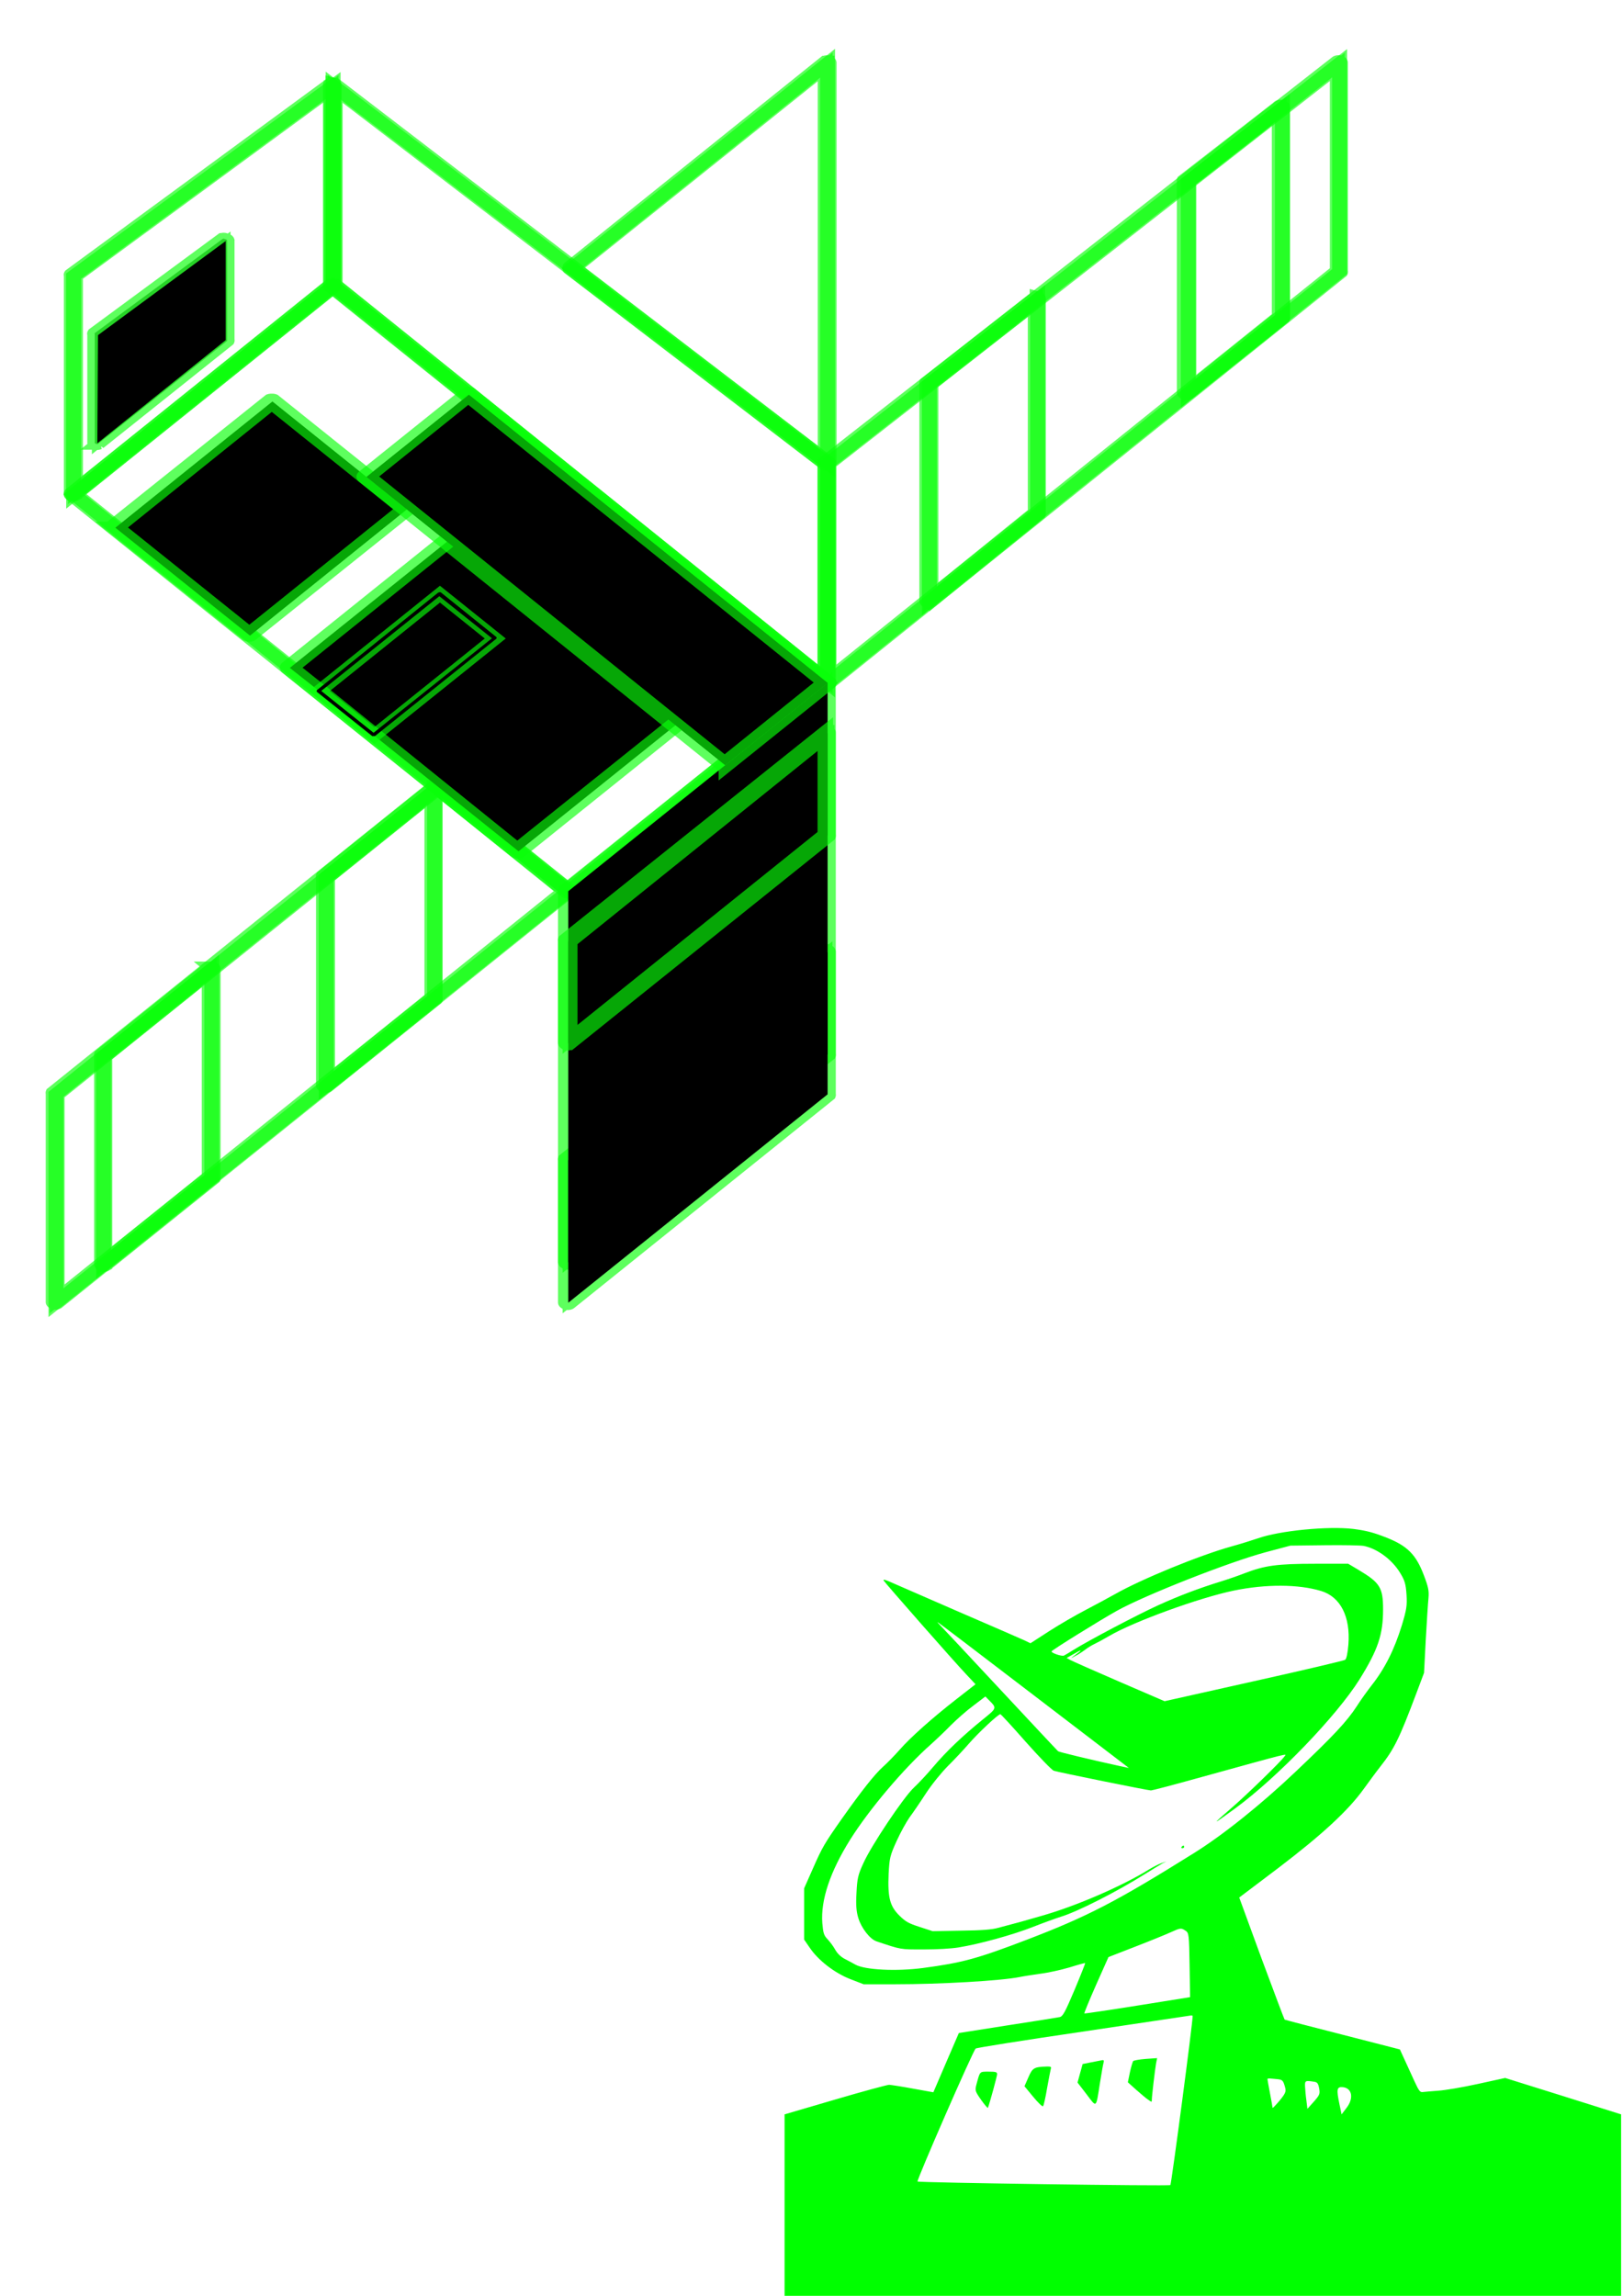 <?xml version="1.0" encoding="UTF-8" standalone="no"?>

            <svg width="210mm" height="297mm" viewBox="0 0 210 297" id="satellite-svg" Created="Frank-Pound"
                Company="AstroSec" inkscape:version="1.1.1 (c3084ef, 2021-09-22)"
                sodipodi:docname="3u-final-with-ground-tracking_green.svg" version="1.1"
                xmlns:inkscape="http://www.inkscape.org/namespaces/inkscape"
                xmlns:sodipodi="http://sodipodi.sourceforge.net/DTD/sodipodi-0.dtd" xmlns="http://www.w3.org/2000/svg"
                xmlns:svg="http://www.w3.org/2000/svg">
                <sodipodi:namedview inkscape:current-layer="satellite-svg" pagecolor="#020000"
                    inkscape:zoom="0.50511364" inkscape:cx="383.08211" inkscape:cy="562.24972"
                    inkscape:window-width="1210" inkscape:window-height="852" inkscape:window-x="52"
                    inkscape:window-y="26" inkscape:window-maximized="0" id="namedview9640" bordercolor="#666666"
                    borderopacity="1.0" inkscape:pageshadow="2" inkscape:pageopacity="0.0" inkscape:pagecheckerboard="0"
                    inkscape:document-units="mm" />
                <defs id="defs9642" />
                <g id="layer1" transform="matrix(-1.929,0,0,-1.533,241.803,231.551)">
                    <polygon class="cls-18" points="184.03,99.6 184.03,115.54 152.74,85.45 152.74,67.98 "
                        id="polygon17204" transform="matrix(1.06,0,0,1.06,-92.065,21.352)"
                        style="opacity:0.653;mix-blend-mode:normal;fill:none;fill-opacity:1;stroke:#0aff0a;stroke-width:0.943;stroke-linecap:square;stroke-linejoin:miter;stroke-miterlimit:4;stroke-dasharray:none;stroke-opacity:1;paint-order:fill markers stroke" />
                    <path class="cls-20"
                        d="m 103.018,143.978 a 0.17,0.17 0 0 1 -0.095,0 L 69.78,112.044 a 0.138,0.138 0 0 1 0,-0.095 V 93.448 a 0.138,0.138 0 0 1 0.233,-0.095 l 33.175,33.525 a 0.17,0.17 0 0 1 0,0.095 v 16.9 a 0.117,0.117 0 0 1 -0.074,0.117 z M 70.002,111.896 102.869,143.544 V 127.004 L 70.002,93.745 Z"
                        id="path17206"
                        style="opacity:0.653;mix-blend-mode:normal;fill:none;fill-opacity:1;stroke:#0aff0a;stroke-width:1;stroke-linecap:square;stroke-linejoin:miter;stroke-miterlimit:4;stroke-dasharray:none;stroke-opacity:1;paint-order:fill markers stroke" />
                    <polygon class="cls-18"
                        points="172.3,54.58 181.43,63.79 184.91,67.33 186.77,69.18 189.29,71.75 197.81,80.34 200.44,83 184.03,99.6 152.74,67.98 169.15,51.4 "
                        id="satellite-top-bus" transform="matrix(1.06,0,0,1.06,-92.065,21.352)"
                        style="opacity:0.653;mix-blend-mode:normal;fill:none;fill-opacity:1;stroke:#0aff0a;stroke-width:0.943;stroke-linecap:square;stroke-linejoin:miter;stroke-miterlimit:4;stroke-dasharray:none;stroke-opacity:1;paint-order:fill markers stroke" />
                    <path class="cls-20"
                        d="m 103.018,127.078 a 0.17,0.17 0 0 1 -0.095,0 L 69.78,93.522 a 0.159,0.159 0 0 1 0,-0.191 L 87.178,75.753 a 0.138,0.138 0 0 1 0.191,0 l 33.175,33.503 a 0.138,0.138 0 0 1 0,0.191 l -17.398,17.6 a 0.148,0.148 0 0 1 -0.127,0.032 z M 70.066,93.448 103.018,126.76 120.257,109.351 87.273,76.028 Z"
                        id="satellite-bus-line"
                        style="opacity:0.653;mix-blend-mode:normal;fill:none;fill-opacity:1;stroke:#0aff0a;stroke-width:1;stroke-linecap:square;stroke-linejoin:miter;stroke-miterlimit:4;stroke-dasharray:none;stroke-opacity:1;paint-order:fill markers stroke" />
                    <path class="cls-20"
                        d="m 103.018,143.978 v 0 a 0.127,0.127 0 0 1 -0.085,-0.117 v -16.911 a 0.191,0.191 0 0 1 0,-0.095 l 17.409,-17.6 a 0.117,0.117 0 0 1 0.138,0 0.138,0.138 0 0 1 0.085,0.127 v 18.427 a 0.106,0.106 0 0 1 0,0.095 l -17.409,16.073 a 0.117,0.117 0 0 1 -0.138,0 z m 0.127,-16.964 v 16.54 l 17.144,-15.819 v -18.024 z"
                        id="path17214"
                        style="opacity:0.653;mix-blend-mode:normal;fill:none;fill-opacity:1;stroke:#0aff0a;stroke-width:1;stroke-linecap:square;stroke-linejoin:miter;stroke-miterlimit:4;stroke-dasharray:none;stroke-opacity:1;paint-order:fill markers stroke" />



                    <polygon class="cls-18" points="200.45,83 200.45,100.38 184.03,115.54 184.03,99.6 "
                        id="polygon17212" transform="matrix(1.06,0,0,1.06,-92.065,21.352)"
                        style="opacity:0.653;mix-blend-mode:normal;fill:none;stroke:#0aff0a;stroke-width:0.943;stroke-linecap:square;stroke-linejoin:miter;stroke-miterlimit:4;stroke-dasharray:none;stroke-opacity:1;paint-order:fill markers stroke" />
                    <path
                        d="m 110.259,130.853 h -0.053 a 0.127,0.127 0 0 1 -0.085,-0.117 v -8.376 a 0.127,0.127 0 0 1 0,-0.085 l 8.652,-8.683 a 0.148,0.148 0 0 1 0.148,0 0.117,0.117 0 0 1 0.074,0.117 v 9.129 a 0.106,0.106 0 0 1 0,0.095 l -8.567,7.941 a 0.117,0.117 0 0 1 -0.17,-0.02 z m 0.127,-8.482 v 7.994 l 8.302,-7.687 v -8.747 z"
                        id="satellite-radio-line" class="cls-20"
                        style="opacity:0.653;mix-blend-mode:normal;fill:#0a410a;fill-opacity:1;stroke:#0aff0a;stroke-width:1;stroke-linecap:square;stroke-linejoin:miter;stroke-miterlimit:4;stroke-dasharray:none;stroke-opacity:1;paint-order:fill markers stroke" />



                    <path class="cls-20"
                        d="m 69.875,93.554 v 0 A 0.117,0.117 0 0 1 69.79,93.437 V 58.704 a 0.17,0.17 0 0 1 0,-0.095 L 87.189,41.019 a 0.127,0.127 0 0 1 0.148,0 0.127,0.127 0 0 1 0.085,0.117 v 34.712 a 0.191,0.191 0 0 1 0,0.095 l -17.451,17.579 a 0.127,0.127 0 0 1 -0.095,0.032 z m 0.138,-34.797 V 93.108 L 87.114,75.795 v -34.362 z"
                        id="solar-panel-top-line"
                        style="opacity:0.653;mix-blend-mode:normal;fill:none;stroke:#0aff0a;stroke-width:1;stroke-linecap:square;stroke-linejoin:miter;stroke-miterlimit:4;stroke-dasharray:none;stroke-opacity:1;paint-order:fill markers stroke" />

                    <polygon class="cls-18"
                        points="143.01,95.02 142.16,95.87 132.44,105.42 131.26,106.58 121.54,116.14 120.34,117.32 120.34,100.73 132.44,88.5 142.16,78.68 143.01,77.81 152.74,67.98 152.74,85.45 "
                        id="solar-panel-left" transform="matrix(1.06,0,0,1.06,-92.065,21.352)"
                        style="opacity:0.653;mix-blend-mode:normal;fill:none;stroke:#0aff0a;stroke-width:0.943;stroke-linecap:square;stroke-linejoin:miter;stroke-miterlimit:4;stroke-dasharray:none;stroke-opacity:1;paint-order:fill markers stroke" />
                    <path class="cls-20"
                        d="m 35.523,145.876 v 0 a 0.138,0.138 0 0 1 -0.085,-0.127 V 128.149 a 0.138,0.138 0 0 1 0,-0.095 L 69.79,93.331 a 0.148,0.148 0 0 1 0.148,0 0.138,0.138 0 0 1 0.085,0.127 v 18.491 a 0.138,0.138 0 0 1 0,0.095 L 35.672,145.834 a 0.127,0.127 0 0 1 -0.148,0.043 z m 0.127,-17.674 v 17.197 L 69.748,111.896 V 93.745 Z"
                        id="solar-panel-left-line"
                        style="opacity:0.653;mix-blend-mode:normal;fill:none;stroke:#0aff0a;stroke-width:1;stroke-linecap:square;stroke-linejoin:miter;stroke-miterlimit:4;stroke-dasharray:none;stroke-opacity:1;paint-order:fill markers stroke" />
                    <polygon class="cls-18"
                        points="200.44,36.38 193.59,43.3 181.4,55.62 177.37,59.69 170.68,52.94 169.15,51.4 170.68,49.85 192.19,28.11 193.59,26.7 200.44,19.78 201.57,18.64 201.57,35.23 "
                        id="solar-panel-right" transform="matrix(1.06,0,0,1.06,-92.065,21.352)"
                        style="opacity:0.653;mix-blend-mode:normal;fill:none;stroke:#0aff0a;stroke-width:0.943;stroke-linecap:square;stroke-linejoin:miter;stroke-miterlimit:4;stroke-dasharray:none;stroke-opacity:1;paint-order:fill markers stroke" />
                    <path class="cls-20"
                        d="m 95.989,84.764 h -0.095 l -8.715,-8.789 a 0.138,0.138 0 0 1 0,-0.191 L 121.551,41.051 a 0.127,0.127 0 0 1 0.148,0 0.127,0.127 0 0 1 0.085,0.117 v 17.6 a 0.159,0.159 0 0 1 0,0.095 L 96.126,84.796 a 0.148,0.148 0 0 1 -0.138,-0.032 z m -8.482,-8.917 8.482,8.598 25.531,-25.795 V 41.433 Z"
                        id="solar-panel-right-line"
                        style="opacity:0.653;mix-blend-mode:normal;fill:none;stroke:#0aff0a;stroke-width:1;stroke-linecap:square;stroke-linejoin:miter;stroke-miterlimit:4;stroke-dasharray:none;stroke-opacity:1;paint-order:fill markers stroke" />
                    <polygon class="cls-18" points="168.91,101 152.74,85.45 152.74,117.32 " id="sensor-door"
                        transform="matrix(1.06,0,0,1.06,-92.065,21.352)"
                        style="opacity:0.653;mix-blend-mode:normal;fill:none;stroke:#0aff0a;stroke-width:0.943;stroke-linecap:square;stroke-linejoin:miter;stroke-miterlimit:4;stroke-dasharray:none;stroke-opacity:1;paint-order:fill markers stroke" />
                    <path class="cls-20"
                        d="m 69.875,145.876 h -0.053 a 0.159,0.159 0 0 1 -0.085,-0.127 v -33.8 a 0.127,0.127 0 0 1 0.085,-0.117 0.127,0.127 0 0 1 0.148,0 l 17.144,16.508 a 0.095,0.095 0 0 1 0,0.085 0.106,0.106 0 0 1 0,0.095 l -17.133,17.314 a 0.127,0.127 0 0 1 -0.106,0.043 z m 0.127,-33.62 v 33.143 l 16.826,-16.964 z"
                        id="sensor-door-line"
                        style="opacity:0.653;mix-blend-mode:normal;fill:none;stroke:#0aff0a;stroke-width:1;stroke-linecap:square;stroke-linejoin:miter;stroke-miterlimit:4;stroke-dasharray:none;stroke-opacity:1;paint-order:fill markers stroke" />
                    <path class="cls-20"
                        d="m 69.875,70.854 v 0 a 0.138,0.138 0 0 1 -0.085,-0.127 v -8.641 a 0.17,0.17 0 0 1 0,-0.095 l 17.398,-17.568 a 0.148,0.148 0 0 1 0.148,0 0.127,0.127 0 0 1 0.085,0.117 v 8.62 a 0.191,0.191 0 0 1 0,0.095 L 69.97,70.811 a 0.138,0.138 0 0 1 -0.095,0.042 z m 0.138,-8.715 v 8.259 L 87.114,53.085 v -8.238 z"
                        id="path17238"
                        style="opacity:0.653;mix-blend-mode:normal;fill:none;stroke:#0aff0a;stroke-width:1;stroke-linecap:square;stroke-linejoin:miter;stroke-miterlimit:4;stroke-dasharray:none;stroke-opacity:1;paint-order:fill markers stroke" />



                    <polygon class="cls-18" points="152.74,67.98 175.44,90.92 181.92,84.38 159.22,61.44 "
                        id="satellite-obc" transform="matrix(1.06,0,0,1.06,-92.065,21.352)" />

                    <polygon class="cls-18" points="179.36,81.8 189.29,71.75 197.81,80.34 187.87,90.39 "
                        id="satellite-adcs" transform="matrix(1.06,0,0,1.06,-92.065,21.352)" />

                    <polygon class="cls-18" points="198.95,87.06 198.91,95.67 190.83,103.16 190.83,95.27 " id="receiver"
                        transform="matrix(1.06,0,0,1.06,-92.065,21.352)" />

                    <polygon class="cls-18" points="152.74,46.56 152.74,38.42 169.15,21.85 169.15,29.98 "
                        id="reaction-wheel" transform="matrix(1.06,0,0,1.06,-92.065,21.352)" />

                    <polygon class="cls-18" points="152.74,67.98 152.74,35.23 169.15,18.64 169.15,51.4 " id="battery"
                        transform="matrix(1.06,0,0,1.06,-92.065,21.352)" />

                    <polygon class="cls-18" points="152.74,64 152.74,55.86 169.15,39.29 169.15,47.42 "
                        id="delta-battery" transform="matrix(1.06,0,0,1.06,-92.065,21.352)" />



                    <path class="cls-20"
                        d="m 69.875,89.345 v 0 a 0.138,0.138 0 0 1 -0.085,-0.127 v -8.641 a 0.17,0.17 0 0 1 0,-0.095 l 17.398,-17.557 a 0.127,0.127 0 0 1 0.148,0 0.127,0.127 0 0 1 0.085,0.117 v 8.62 a 0.159,0.159 0 0 1 0,0.095 l -17.451,17.547 a 0.138,0.138 0 0 1 -0.095,0.042 z m 0.138,-8.715 v 8.259 L 87.114,71.575 v -8.238 z"
                        id="path17242"
                        style="opacity:0.653;mix-blend-mode:normal;fill:none;stroke:#0aff0a;stroke-width:1;stroke-linecap:square;stroke-linejoin:miter;stroke-miterlimit:4;stroke-dasharray:none;stroke-opacity:1;paint-order:fill markers stroke" />
                    <polygon class="cls-18" points="191.71,45.2 191.71,28.6 198.56,21.68 198.56,38.27 "
                        id="polygon17244" transform="matrix(1.06,0,0,1.06,-92.065,21.352)"
                        style="opacity:0.653;mix-blend-mode:normal;fill:none;stroke:#0aff0a;stroke-width:0.943;stroke-linecap:square;stroke-linejoin:miter;stroke-miterlimit:4;stroke-dasharray:none;stroke-opacity:1;paint-order:fill markers stroke" />
                    <path class="cls-20"
                        d="m 111.192,69.402 h -0.053 a 0.117,0.117 0 0 1 -0.085,-0.117 V 51.674 a 0.191,0.191 0 0 1 0,-0.095 l 7.263,-7.337 a 0.127,0.127 0 0 1 0.148,0 0.148,0.148 0 0 1 0.074,0.127 v 17.6 a 0.117,0.117 0 0 1 0,0.085 l -7.263,7.347 a 0.17,0.17 0 0 1 -0.085,0 z m 0.127,-17.674 v 17.229 l 6.998,-7.082 V 44.677 Z"
                        id="path17246"
                        style="opacity:0.653;mix-blend-mode:normal;fill:none;stroke:#0aff0a;stroke-width:1;stroke-linecap:square;stroke-linejoin:miter;stroke-miterlimit:4;stroke-dasharray:none;stroke-opacity:1;paint-order:fill markers stroke" />
                    <polygon class="cls-18" points="123.96,113.76 123.96,97.06 129.92,91.04 129.92,107.9 "
                        id="polygon17248" transform="matrix(1.06,0,0,1.06,-92.065,21.352)"
                        style="opacity:0.653;mix-blend-mode:normal;fill:none;stroke:#0aff0a;stroke-width:0.943;stroke-linecap:square;stroke-linejoin:miter;stroke-miterlimit:4;stroke-dasharray:none;stroke-opacity:1;paint-order:fill markers stroke" />
                    <path class="cls-20"
                        d="m 39.404,142.102 v 0 a 0.127,0.127 0 0 1 -0.085,-0.127 v -17.716 a 0.117,0.117 0 0 1 0,-0.085 l 6.361,-6.361 a 0.127,0.127 0 0 1 0.148,0 0.138,0.138 0 0 1 0.085,0.117 v 17.823 a 0.159,0.159 0 0 1 0,0.095 l -6.361,6.213 a 0.095,0.095 0 0 1 -0.148,0.042 z m 0.138,-17.78 v 17.335 l 6.065,-5.959 V 118.204 Z"
                        id="path17250"
                        style="opacity:0.653;mix-blend-mode:normal;fill:none;stroke:#0aff0a;stroke-width:1;stroke-linecap:square;stroke-linejoin:miter;stroke-miterlimit:4;stroke-dasharray:none;stroke-opacity:1;paint-order:fill markers stroke" />
                    <polygon class="cls-18" points="139.45,98.53 139.45,81.47 146.3,74.5 146.3,91.79 " id="polygon17252"
                        transform="matrix(1.06,0,0,1.06,-92.065,21.352)"
                        style="opacity:0.653;mix-blend-mode:normal;fill:none;stroke:#0aff0a;stroke-width:0.943;stroke-linecap:square;stroke-linejoin:miter;stroke-miterlimit:4;stroke-dasharray:none;stroke-opacity:1;paint-order:fill markers stroke" />
                    <path class="cls-20"
                        d="m 55.784,125.955 v 0 a 0.127,0.127 0 0 1 -0.085,-0.127 v -18.098 a 0.095,0.095 0 0 1 0,-0.085 l 7.263,-7.422 a 0.138,0.138 0 0 1 0.138,0 0.138,0.138 0 0 1 0.085,0.127 v 18.321 a 0.117,0.117 0 0 1 0,0.095 l -7.263,7.146 a 0.095,0.095 0 0 1 -0.138,0.042 z m 0.127,-18.162 v 17.717 l 6.998,-6.892 v -17.95 z"
                        id="path17254"
                        style="opacity:0.653;mix-blend-mode:normal;fill:none;stroke:#0aff0a;stroke-width:1;stroke-linecap:square;stroke-linejoin:miter;stroke-miterlimit:4;stroke-dasharray:none;stroke-opacity:1;paint-order:fill markers stroke" />
                    <polygon class="cls-18" points="177.61,59.44 177.61,42.85 184.47,35.92 184.47,52.52 "
                        id="polygon17256" transform="matrix(1.06,0,0,1.06,-92.065,21.352)"
                        style="opacity:0.653;mix-blend-mode:normal;fill:none;stroke:#0aff0a;stroke-width:0.943;stroke-linecap:square;stroke-linejoin:miter;stroke-miterlimit:4;stroke-dasharray:none;stroke-opacity:1;paint-order:fill markers stroke" />
                    <path class="cls-20"
                        d="m 96.243,84.51 v 0 a 0.138,0.138 0 0 1 -0.085,-0.127 V 66.783 a 0.127,0.127 0 0 1 0,-0.095 l 7.273,-7.347 a 0.127,0.127 0 0 1 0.138,0 0.127,0.127 0 0 1 0.085,0.117 v 17.6 a 0.127,0.127 0 0 1 0,0.095 l -7.263,7.337 a 0.106,0.106 0 0 1 -0.148,0.02 z M 96.381,66.836 v 17.218 l 6.998,-7.072 V 59.764 Z"
                        id="path17258"
                        style="opacity:0.653;mix-blend-mode:normal;fill:none;stroke:#0aff0a;stroke-width:1;stroke-linecap:square;stroke-linejoin:miter;stroke-miterlimit:4;stroke-dasharray:none;stroke-opacity:1;paint-order:fill markers stroke" />

                    <path class="cls-20"
                        d="m 107.121,117.314 a 0.117,0.117 0 0 1 -0.095,0 l -9.023,-9.097 a 0.138,0.138 0 0 1 0,-0.191 L 108.542,97.424 a 0.127,0.127 0 0 1 0.18,0 l 9.033,9.097 a 0.138,0.138 0 0 1 0,0.191 l -10.539,10.602 a 0.127,0.127 0 0 1 -0.095,0 z m -8.842,-9.235 8.842,8.917 10.348,-10.465 -8.842,-8.917 z"
                        id="satellite-adcs-line"
                        style="opacity:0.653;mix-blend-mode:normal;fill:none;stroke:#0aff0a;stroke-width:1;stroke-linecap:square;stroke-linejoin:miter;stroke-miterlimit:4;stroke-dasharray:none;stroke-opacity:1;paint-order:fill markers stroke" />
                    <polygon class="cls-18"
                        points="158.64,68.38 172.3,54.58 181.43,63.79 184.91,67.33 186.77,69.18 173.09,83 "
                        id="satellite-power-management"
                        transform="matrix(1.06,0,0,1.06,-92.065,21.352)" />
                    <path class="cls-20"
                        d="m 91.451,109.489 v 0 a 0.191,0.191 0 0 1 -0.095,0 L 76.035,93.946 a 0.138,0.138 0 0 1 0,-0.191 L 90.518,79.124 a 0.138,0.138 0 0 1 0.191,0 l 15.331,15.49 a 0.117,0.117 0 0 1 0,0.18 L 91.546,109.447 a 0.138,0.138 0 0 1 -0.095,0.042 z M 76.321,93.851 91.451,109.16 l 14.313,-14.462 -1.877,-1.877 -3.69,-3.743 -9.542,-9.68 z"
                        id="path27640"
                        style="opacity:0.653;mix-blend-mode:normal;fill:none;stroke:#0aff0a;stroke-width:1;stroke-linecap:square;stroke-linejoin:miter;stroke-miterlimit:4;stroke-dasharray:none;stroke-opacity:1;paint-order:fill markers stroke" />
                    <polygon class="cls-18" points="173.77,71.52 181.43,63.79 184.91,67.33 177.27,75.05 "
                        id="polygon17268" transform="matrix(1.06,0,0,1.06,-92.065,21.352)"
                        style="opacity:0.653;mix-blend-mode:normal;fill:none;stroke:#0aff0a;stroke-width:0.943;stroke-linecap:square;stroke-linejoin:miter;stroke-miterlimit:4;stroke-dasharray:none;stroke-opacity:1;paint-order:fill markers stroke" />
                    <path class="cls-20"
                        d="m 95.883,101.06 a 0.138,0.138 0 0 1 -0.095,0 l -3.711,-3.753 a 0.127,0.127 0 0 1 0,-0.18 l 8.121,-8.196 a 0.159,0.159 0 0 1 0.095,0 v 0 a 0.191,0.191 0 0 1 0.095,0 l 3.69,3.711 a 0.127,0.127 0 0 1 0,0.18 l -8.1,8.196 a 0.191,0.191 0 0 1 -0.095,0.042 z m -3.531,-3.88 3.531,3.552 7.92,-7.994 -3.509,-3.531 z"
                        id="satellite-imu" />
                    <polygon class="cls-18" points="152.74,67.98 175.44,90.92 181.92,84.38 159.22,61.44 "
                        id="satellite-obc" transform="matrix(1.06,0,0,1.06,-92.065,21.352)" />
                    <path class="cls-20"
                        d="m 93.942,117.886 a 0.095,0.095 0 0 1 -0.085,0 L 69.78,93.522 a 0.138,0.138 0 0 1 0,-0.191 l 6.87,-6.934 a 0.138,0.138 0 0 1 0.095,0 v 0 a 0.127,0.127 0 0 1 0.085,0 l 24.067,24.332 a 0.117,0.117 0 0 1 0,0.18 l -6.86,6.923 a 0.106,0.106 0 0 1 -0.095,0.053 z M 70.066,93.448 93.942,117.589 l 6.679,-6.754 -23.877,-24.152 z"
                        id="satellite-obc-line"
                        style="opacity:0.653;mix-blend-mode:normal;fill:none;stroke:#0aff0a;stroke-width:1;stroke-linecap:square;stroke-linejoin:miter;stroke-miterlimit:4;stroke-dasharray:none;stroke-opacity:1;paint-order:fill markers stroke" />
                </g>
                <g transform="matrix(-0.022,0,0,-0.017,209.756,297.072)" fill="#00ff00" stroke="none"
                    id="grond-station-layer">
                    <path
                        d="m 1575,5840 c -77,-13 -116,-26 -195,-66 -123,-63 -174,-129 -220,-287 -26,-88 -31,-118 -27,-174 3,-38 10,-180 16,-318 l 10,-250 45,-155 c 101,-347 130,-424 213,-560 22,-36 65,-112 97,-169 91,-164 244,-347 503,-602 l 229,-224 -131,-463 c -73,-254 -134,-464 -136,-466 -2,-2 -156,-54 -341,-115 l -337,-112 -29,-82 c -16,-45 -42,-119 -58,-164 -25,-70 -32,-82 -49,-78 -11,2 -51,6 -90,10 -38,3 -143,26 -231,51 L 682,1662 341,1524 0,1385 V 693 0 h 2460 2460 v 693 692 l -298,113 c -163,62 -306,112 -317,112 -11,-1 -74,-13 -140,-29 l -120,-28 -75,226 -75,225 -285,58 c -157,31 -295,60 -307,63 -19,4 -32,35 -88,206 -36,111 -64,203 -63,205 2,2 44,-13 93,-33 50,-19 127,-41 172,-48 44,-8 99,-19 121,-25 107,-28 459,-55 737,-55 h 180 l 78,39 c 93,47 189,143 239,239 l 33,62 v 195 195 l -53,155 c -54,159 -68,189 -169,375 -118,216 -193,338 -241,394 -27,31 -71,90 -99,131 -63,93 -190,240 -336,387 l -110,111 50,69 c 73,99 483,703 490,720 5,11 -6,8 -38,-10 -24,-14 -204,-115 -399,-225 -195,-109 -371,-208 -391,-220 l -35,-22 -110,92 c -60,50 -156,122 -214,161 -58,39 -136,94 -175,122 -154,113 -493,293 -681,361 -51,18 -122,47 -159,63 -127,58 -413,94 -560,71 z m 515,-177 c 214,-74 711,-327 877,-447 106,-77 382,-299 383,-308 0,-13 -60,-39 -73,-32 -7,4 -32,24 -57,44 -85,69 -375,267 -497,339 -124,73 -241,130 -371,182 -40,16 -103,44 -140,63 -117,58 -191,71 -412,71 h -195 l -61,-47 c -126,-97 -144,-135 -144,-300 0,-192 29,-305 139,-534 135,-278 480,-742 729,-979 144,-136 145,-135 16,10 -87,98 -284,346 -303,382 -13,25 -63,41 503,-161 147,-53 274,-96 281,-96 17,0 544,138 572,150 11,5 85,104 164,219 79,116 146,211 150,211 13,0 130,-142 185,-224 30,-45 85,-121 124,-171 39,-51 96,-142 130,-210 33,-66 76,-147 95,-180 18,-33 53,-114 76,-180 39,-111 42,-129 47,-249 6,-180 -7,-246 -63,-318 -37,-47 -55,-60 -120,-87 l -76,-32 -167,4 c -125,2 -180,8 -217,21 -121,41 -146,50 -255,91 -205,75 -479,229 -635,355 -22,17 -53,38 -70,46 l -30,14 25,-17 c 13,-10 58,-45 100,-79 166,-135 401,-289 495,-325 27,-11 102,-46 165,-78 120,-61 314,-130 438,-156 44,-9 126,-15 205,-15 139,0 129,-2 277,62 38,17 88,100 106,176 12,50 15,98 11,192 -4,109 -9,138 -40,225 -45,132 -237,504 -298,577 -26,31 -78,103 -115,160 -76,116 -171,233 -288,356 -86,90 -86,87 -36,152 l 19,25 71,-70 c 40,-38 99,-106 133,-150 33,-44 86,-109 117,-145 158,-181 362,-493 475,-726 117,-243 173,-457 163,-633 -5,-75 -9,-94 -30,-122 -14,-19 -35,-55 -46,-81 -13,-30 -34,-56 -59,-72 -21,-14 -48,-33 -59,-41 -56,-41 -241,-53 -399,-26 -231,40 -317,70 -612,216 -355,176 -524,289 -978,656 -173,139 -401,376 -600,621 -222,272 -303,384 -361,500 -24,49 -63,118 -85,155 -79,129 -135,273 -180,462 -27,117 -31,147 -27,230 4,79 10,108 36,163 47,103 135,188 216,209 17,4 121,7 231,5 l 200,-3 z m 187,-292 c 200,-53 588,-235 733,-345 30,-23 69,-50 85,-60 17,-10 42,-30 57,-45 14,-14 41,-37 60,-49 29,-21 29,-20 -7,14 -42,39 -32,38 23,-4 l 33,-24 -21,-15 c -12,-9 -142,-83 -288,-165 l -267,-149 -525,152 c -289,83 -531,157 -537,163 -8,7 -15,53 -19,116 -13,213 47,364 161,408 133,52 324,53 512,3 z m 1736,-253 c -6,-7 -165,-227 -353,-488 -188,-261 -345,-478 -349,-482 -5,-6 -198,-66 -361,-112 l -55,-15 560,554 c 308,305 562,555 564,555 2,0 -1,-6 -6,-12 z M 2652,2769 c 29,-17 122,-66 208,-109 l 155,-78 73,-212 c 40,-117 71,-215 69,-217 -2,-2 -143,25 -313,60 l -309,64 3,244 c 3,232 4,245 24,262 27,22 28,22 90,-14 z m 518,-755 c 338,-64 620,-122 626,-128 15,-14 349,-1005 342,-1012 -10,-9 -1480,-36 -1487,-27 -6,6 -133,1250 -131,1286 0,5 8,6 18,3 9,-2 294,-57 632,-122 z M 2080,1653 c 0,-5 -7,-53 -15,-108 -8,-55 -15,-104 -15,-110 0,-5 -18,19 -41,54 -33,52 -39,69 -34,95 12,60 16,65 48,69 18,2 38,5 45,5 6,1 12,-1 12,-5 z m -221,-55 c -1,-24 -4,-72 -8,-107 l -6,-64 -38,55 c -34,50 -37,59 -31,101 5,36 11,47 28,50 54,11 56,9 55,-35 z m -202,-133 -13,-80 -29,49 c -44,74 -33,151 22,158 35,4 38,-15 20,-127 z"
                        id="ground-station" />
                    <path d="m 2570,3420 c 0,-5 5,-10 11,-10 5,0 7,5 4,10 -3,6 -8,10 -11,10 -2,0 -4,-4 -4,-10 z"
                        id="path4177" />
                    <path
                        d="m 2735,1774 c 7,-52 25,-252 25,-277 0,-20 0,-20 21,-1 12,10 44,45 71,76 l 49,57 -12,76 c -7,41 -16,80 -19,85 -4,6 -37,13 -74,17 l -67,6 z"
                        id="path4179" />
                    <path
                        d="m 3044,1778 c 3,-13 12,-81 21,-153 24,-198 18,-191 79,-87 l 53,89 -15,71 -15,70 -46,12 c -25,6 -54,13 -64,16 -14,5 -17,1 -13,-18 z"
                        id="path4181" />
                    <path
                        d="m 3354,1733 c 2,-10 12,-76 22,-148 9,-71 20,-134 24,-138 4,-5 30,28 58,72 l 51,80 -23,68 c -24,72 -33,79 -109,82 -22,1 -27,-3 -23,-16 z"
                        id="path4183" />
                    <path
                        d="m 3670,1691 c 0,-15 43,-219 54,-256 1,-5 19,22 40,60 37,69 37,71 26,125 -20,94 -16,90 -71,90 -41,0 -49,-3 -49,-19 z"
                        id="path4185" />
                </g>
            </svg>
